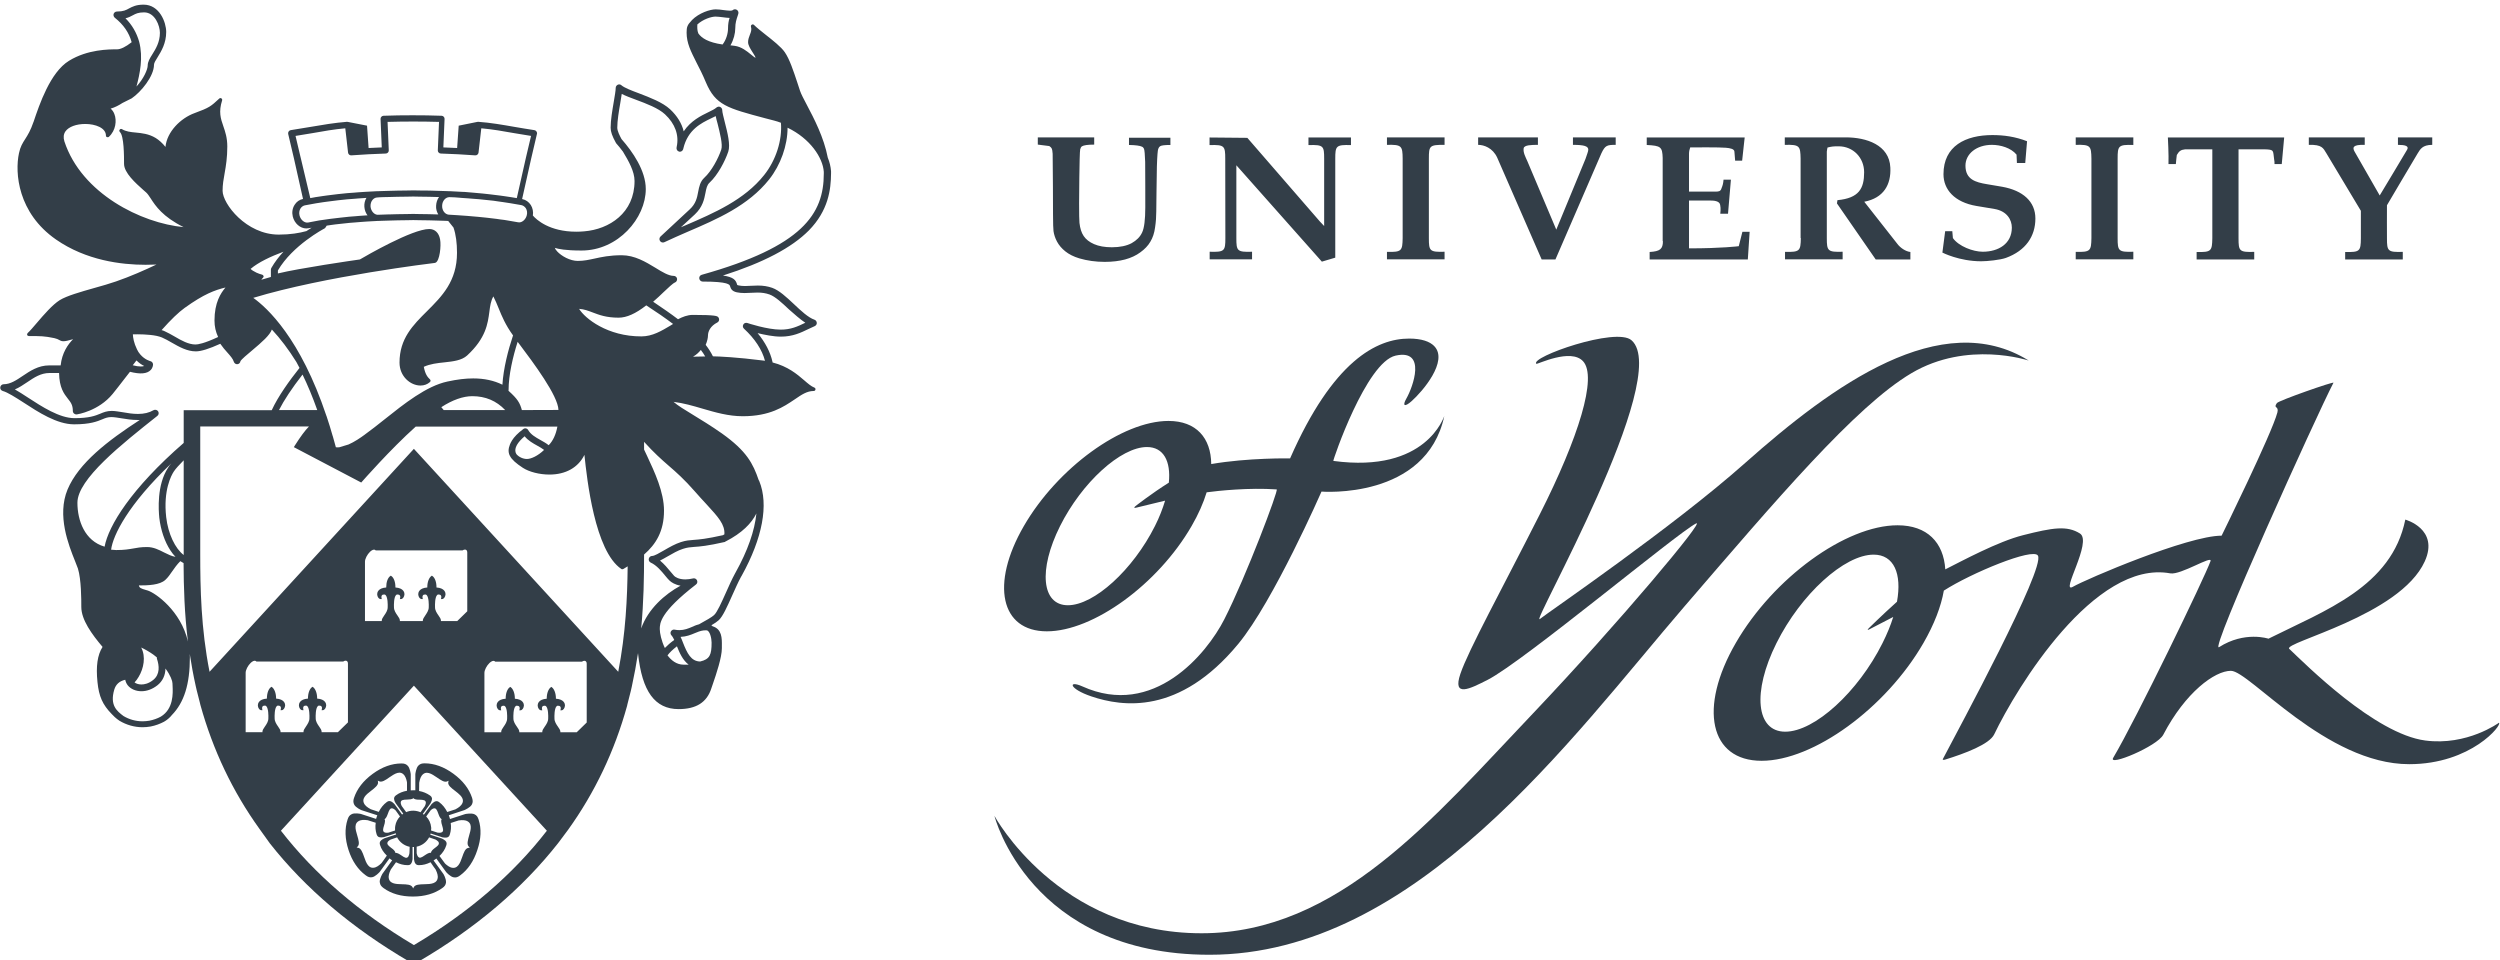 <svg width="625px" height="240px" id="Layer_1" x="0" y="0" viewBox="201 91 2070 787" xmlns="http://www.w3.org/2000/svg"><style>.st0{fill:#333e48}</style><path class="st0" d="M1811.6 278.5l-2.3 17.7s13.9 7.2 32.1 7.2c5.1 0 15.8-1.1 20.5-2.8 16.4-6 24.4-17.9 24.4-32.6 0-14.1-10.3-23.2-27.5-26.3l-12.4-2.1c-9.8-1.6-18-4-18-15.4 0-9.8 9.2-17.2 21.9-17.2 7.2 0 15.8 2.5 20.4 8.1l.3 6.9h6.9l1.5-18c-9.8-3.8-19.2-5.1-28.7-5.1-22.2 0-40.5 9-40.5 32.4 0 12.6 9 23.2 27.3 26.3l15 2.5c10.4 1.8 14.3 9.1 14.3 15.4 0 13.4-11.1 20-24.1 20-8 0-19.9-4.5-24.7-11.3l-.5-5.7h-5.9zm-338.5 109.8c.7.7 28.5-13.3 38.7-2.1 11.9 13-3.6 62.9-35.8 126.6-31.2 61.7-59.2 112.6-65.8 132.2-6.7 19.8 7.6 12.6 22.7 4.9 29.9-15.4 156.3-121.1 172.4-129.4 9-4.7-63.7 82.2-135.1 157.4-81.9 86-160.9 181.9-274.3 181.9-119 0-171.5-97.2-171.5-97.2s28.9 115 178.1 115c170.9 0 299.9-179.9 393.3-288.5 75.7-87.9 141.4-165.5 187.8-193s97.2-10.5 97.2-10.5c-72.3-44.8-162.2 20.3-234.6 84.6-60 53.4-163.5 124-170.2 129.4-8.8 7 110.3-200.8 75.9-230.8-12.6-11.3-84.5 14.1-78.8 19.5M2214.9 207v-6.2h-28.4v6.2c6.1 0 9.3 1 7.6 4-1.5 2.7-22.7 37.9-22.7 37.9s-18.7-32.7-20.8-36.3c-1.9-3.4-1.6-5.9 8.4-5.6v-6.2h-46.3v6.2c11-.3 11.9 2.7 14.5 6.9s28.6 47.7 28.6 47.7v22.8c-.1 10.6-.8 11.6-13 11.3v6.2h47.7v-6.3c-12.4.4-13.1-.6-13.1-11.1 0 0-.1-26 0-27.5 0 0 23.4-39.7 25.4-42.9 2.1-3.3 3.8-7.1 12.1-7.1zm-999.3 77.2c0 10.6-.6 11.7-13 11.3v6.3h35.1v-6.3c-12.4.4-13-.7-13-11.3v-60.3l70.8 79.8 11.1-3.3v-81.9c0-10.6.6-11.7 13-11.3v-6.3h-35.2v6.3c12.5-.4 13 .7 13 11.3v55.7l-3.5-3.7-60.1-69.3-31.3-.3v6.3c12.4-.4 13 .7 13 11.3l.1 65.7zm146.8 0c-.2 10.6-.8 11.7-13 11.4v6.2h47.7v-6.3c-12.4.4-13-.7-13-11.3v-65.8c0-10.6.5-11.5 13-11.4v-6.2h-47.7v6.2c12.2-.3 12.9.9 13 11.4v65.8zm103.2-63.8c-1.4-3.2-3.6-7.1-3-10.6.5-2.7 6.5-2.8 11.8-2.8v-6.2h-49.5v6.2c4.8 0 12.1 2.5 15.8 10.6l36.8 84.3h11.4s25.3-58.6 38.1-88c3.1-6.5 4.6-6.9 11.8-6.9v-6.2h-35.4v6.2c9.3 0 12.7 1.1 12.7 4 0 1.5-1.3 4.4-2.3 7.6l-24.2 58.6-24-56.8zm112.3 66.3c0 6.5-2.3 8.5-11 9v6.2h81.3l1.5-22.9h-6l-3 11.9s-13.7 1.8-41.2 1.8v-39.6h17.7c2.8 0 7.6.3 8.1 3.6.7 3 .1 7.3.1 7.3h6.4l2.4-28.2h-6.1c-.3 3.4-.7 4.7-1.7 7.2-.7 2.7-2.8 2.7-5 2.7h-21.9v-31.3c0-1.8.4-3.7 1-5.3 4.4 0 24.1-.2 29.6.3 3.3.3 6.9.9 7 3.2.3 3.2.6 7.5.6 7.5h5.8l1.5-13.8.6-5.4h-81.1v6.2c11.7.6 12.9 1.6 13.2 10.7v68.9h.2zm114.2-2.5c-.2 10.6-.8 11.7-13.1 11.4v6.2h47.7v-6.3c-12.4.4-13.1-.7-13.1-11.3v-71.6c0-1 .6-3.4.6-3.4 3.8-.9 4.8-1 9.2-1 12 0 21.1 9.4 21.1 21.5 0 13.4-4.2 21.4-22.1 23.1l-.4 2.7 32.1 46.4h28.7v-6.2c-3.9-.4-8.4-3.5-10.7-6.6l-27.5-35c16.1-3.1 22.3-14.2 21.6-28.3-.8-18.8-19.9-25-36.9-25h-50.5v6.2c12.3-.3 12.9.9 13.1 11.4v65.8h.2zm240.6 0c-.2 10.6-.8 11.7-13 11.4v6.2h47.7v-6.3c-12.4.4-13-.7-13-11.3v-65.8c0-10.6.6-11.7 13-11.3v-6.3h-47.7v6.2c12.3-.3 12.8.9 13 11.4v65.8zm121.7-73.5h21.6c8.4.2 6.9 1 8 8.4.3 2 .3 1.7.3 3.8h6l2-22H1996s.8 14.8.5 22h6.1c.3-3.7.5-4.9.8-7.5 1.9-3.2 3.2-4.3 6.9-4.7h22.5v73.6c-.2 10.6-.8 11.7-13 11.4v6.2h47.7v-6.3c-12.4.4-13-.7-13-11.3v-73.6h-.1zm-994.1-3.9v-6h46.7v6c-5.3 0-8.7.5-10.1 1.4-.7.4-1.2 1.3-1.5 2.5-.7 3-.9 44.7-.9 44.7 0 8.7.1 14.1.3 16.2.5 4.5 1.6 8.1 3.5 10.9s4.7 5 8.6 6.7 8.8 2.6 14.7 2.6c6.8 0 12.3-1.2 16.4-3.4 4.1-2.3 7-5.2 8.7-8.9 1.7-3.6 2.6-10.5 2.6-20.7 0 0 0-35-.1-37.7-.2-6-.5-9.7-1-10.9-.4-.8-.9-1.4-1.7-1.7-1.6-.8-5.2-1.3-10.7-1.4v-6h34.3v6c-4.6 0-7.5.3-8.6 1.1-.6.4-1.1 1.1-1.5 2.2-.4 1.1-.8 5.1-1.1 14.5-.2 8.6-.5 37.2-.5 37.2 0 4.3-.3 8.7-1 13.3-.6 4.6-1.9 8.5-3.9 11.8-1.9 3.3-4.7 6.2-8.3 8.8-3.5 2.6-7.8 4.6-12.6 5.9-4.9 1.3-10.5 2-16.9 2-7.5 0-14.5-1-21-2.9-4.7-1.4-8.6-3.4-11.6-5.8s-5.3-5.1-6.9-8.1-2.5-5.9-2.9-8.7c-.2-1.7-.4-6.4-.4-13.9 0 0-.1-44.7-.3-50.1-.1-2.1-.4-3.7-.9-4.6-.2-.5-.9-1.1-1.9-1.8l-9.5-1.2z"/><path class="st0" d="M1305 468.7c-.6-.1 27.2-81.8 51.6-87.2 25.9-5.7 14.3 26.1 8.9 35.5-3.7 6.5-1.2 7.1 4.2 2.3 9.2-8.1 30.7-33.3 18.9-45.6-3.7-3.9-10.6-6.3-20.8-6.3-26.9 0-63.1 18.4-98.6 99.2 0 0-34.8-.6-65.3 4.7-.2-21.6-12.4-35.7-35.4-35.7-38.4 0-92 39-119.8 87.1-27.8 48.1-19.2 87.1 19.1 87.1 38.4 0 92-39 119.8-87.1 5.7-9.8 9.8-19.2 12.5-28 9.6-1.3 35.2-4 58-2.4 1.8.1-25.3 72.1-43.4 107.6-14.5 28.5-58.6 82.1-117.5 55.5-12.1-5.4-11.2 2 7.5 8.3 25.5 8.6 72.7 15.7 121.6-43.5 29.2-35.4 68.9-126.1 68.9-126.1s86.7 7 101.7-62.6c-.2 0-14.6 47.7-91.9 37.2zm-219.8 119.5c-21.7 0-24.6-29.3-6.5-65.5s50.3-65.5 72-65.5c13.7 0 19.9 11.7 18.1 29.5-14.2 8.9-27.6 19.4-27.6 19.4-1.5 1.2-1.2 1.8.6 1.3l23.9-5.8c-2 6.6-4.7 13.7-8.4 21-18.2 36.3-50.4 65.6-72.1 65.6zm1184.9 97.3s-26.3 19.3-61 14.7c-41.7-5.5-99-63-112.6-75.9-5.5-5.3 91.7-27.3 112.2-72.4 12.2-26.9-16.1-34.6-16.1-34.6-11.3 55.6-66.5 75.2-113.3 98.6 0 0-19.6-6.6-40.9 7-8.8 5.6 81.1-192.8 94.7-218.9.7-1.4-45.3 14.7-46.8 16.8-3.4 4.8 1.8 2 .4 7.7-4.5 17.4-46.2 102.1-46.2 102.1-28 0-112.2 36-123.1 42.3-11 6.3 16.4-37.4 5.8-44.1-10.7-6.7-22.3-4.9-47.1 1.4-20.7 5.2-50.1 21.1-64.4 28.3-1.4-22.3-15-36.5-39.5-36.5-42.9 0-102.9 43.6-134 97.5-31.1 53.8-21.5 97.5 21.4 97.5s102.9-43.6 134-97.5c9-15.6 14.6-30.3 16.9-43.4 22.5-14.5 73.9-35.8 77.9-29 6.3 10.5-65.6 143.4-78.8 168.6-.2.4.5.8 2 .3 16.5-5.1 36.7-12.7 40.6-20.9 18.4-38.4 83-144.8 145.8-133.3 8.6 1.6 35.2-15.5 33.3-10.1-4.7 13.3-61.5 130.7-80.6 162.9-4.4 7.4 36.5-9.6 41.5-19.2 18.3-35 42.5-52.9 56-52.9 15.3 0 78.9 77.3 147.6 77.3 51.5 0 77.5-32.9 74.3-34.3zm-590.9 7.4c-24.2 0-27.5-32.8-7.3-73.3s56.2-73.3 80.5-73.3c16.8 0 23.5 15.8 19.3 39-12.4 11.1-23.4 22-23.4 22-1.3 1.3-1.1 1.7.6.8l19.7-10.2c-2.1 6.8-5.1 14.1-8.9 21.7-20.2 40.4-56.2 73.3-80.5 73.3zM597.3 765.7c-.8-2.4-1.6-3.5-3.4-4.4-2.4-1.2-7.2-.3-7.7-.2 0 0-9.9 3.2-12.6 4.1-.2-.6-.4-1.3-.6-2-.1-.4-.2-.7-.4-1.1 3-1 13-4.3 13-4.3.4-.2 4.9-2.2 6.1-4.6.5-.9.7-1.8.7-2.7 0-.8-.2-1.7-.5-2.8-2.5-7.6-7.7-14.3-15.5-20s-15.8-8.6-23.8-8.6c-2.5 0-3.8.5-5.2 1.9-1.9 1.9-2.5 6.8-2.5 7.2v13.2H543c-.6 0-1.2 0-1.9.1v-13.2c0-.5-.6-5.3-2.5-7.2-1.4-1.4-2.7-1.9-5.2-1.9-8 0-16 2.9-23.8 8.6-7.8 5.7-13 12.4-15.5 20-.4 1.1-.5 2-.5 2.8 0 .9.2 1.8.7 2.7 1.2 2.4 5.7 4.5 6.1 4.6 0 0 10.6 3.5 13 4.2-.1.4-.3.7-.4 1.1-.2.6-.4 1.3-.6 1.9-3.4-1.1-12.6-4.1-12.6-4.1-.4-.1-5.3-1.1-7.6.2-1.8.9-2.6 2-3.4 4.4-2.5 7.6-2.2 16.1.8 25.3s7.8 16.2 14.2 20.9c2 1.5 3.3 1.9 5.3 1.6 2.6-.4 6-4 6.3-4.4 0 0 6.5-8.9 8.1-11.2.3.2.6.5.9.7.4.3.9.6 1.3.9-1.9 2.6-8 11-8 11.1-.2.3-2.3 4-2.3 6.6 0 .2 0 .5.1.7.3 2 1.1 3.1 3.1 4.6 6.5 4.7 14.6 7 24.3 7s17.8-2.4 24.3-7c2-1.4 2.8-2.6 3.1-4.6v-.7c0-2.6-2-6.3-2.3-6.6 0 0-6-8.3-8-11 .5-.3.9-.6 1.4-.9.3-.2.6-.5.9-.7 1.9 2.6 8.1 11.2 8.1 11.2.3.4 3.6 4 6.3 4.4 2 .3 3.3-.1 5.3-1.6 6.4-4.7 11.2-11.7 14.2-20.9 3.2-9.3 3.5-17.8 1.1-25.3zm-49.2-30.5c0-.4.7-4 2-5.8 3.6-4.9 8.4-1.5 12.7 1.4 3.2 2.2 6.3 4.4 8.6 3.2l1-.5-.2 1.2c0 .2-.1.3-.1.5 0 2.4 2.8 4.5 5.7 6.7 3.1 2.4 6.5 5 6.5 8.2 0 1.1-.4 2.2-1.3 3.4-1.3 1.8-4.6 3.6-4.9 3.7 0 0-5.1 1.7-6.8 2.2-1.7-3.4-3.9-6.1-6.6-8.1-1.1-.8-1.8-1-2.9-.8-1.3.2-3.2 2.1-3.5 2.4 0 0-3.3 4.6-6.3 8.7l-.9-.6c3-4.1 6.3-8.7 6.3-8.7.2-.4 1.3-2.4 1.3-3.7v-.4c-.2-1.1-.6-1.7-1.7-2.5-2.6-1.8-5.6-3.1-9-3.7.1-1.9.1-6.8.1-6.8zm9.9 36.9c-.3-3.5-1.8-6.6-4.1-9 1.6-2.2 3.6-5 3.6-5 .1-.2 1.4-1.3 2.3-1.6 2.2-.7 3 1.1 4.1 4.2.7 1.9 1.4 3.9 2.8 4.6-.2.5-.4.9-.4 1.5 0 1.2.4 2.5.8 3.8.4 1.5.8 2.7.8 3.6 0 1.1-.4 1.8-1.6 2.2-.9.3-2.6.1-2.9.1 0 0-3.1-1-5.5-1.8 0-.4.1-.8.1-1.2.1-.5.1-.9 0-1.4zm-9.7-22.9c3.3.1 5.3.3 5.3 2.6 0 .9-.7 2.5-.8 2.7 0 0-2 2.9-3.6 5.1-1.8-.8-3.7-1.2-5.8-1.3h-.2c-2.1 0-4.1.4-5.9 1.2-1.6-2.3-3.7-5.1-3.7-5.1-.1-.2-.8-1.7-.8-2.7 0-2.3 2-2.5 5.3-2.6 2-.1 4.1-.1 5.2-1.2.9 1.2 3 1.3 5 1.3zm-40.3 7.9c-.3-.1-3.6-1.9-4.9-3.7-3.5-4.9 1.1-8.5 5.2-11.6 3.1-2.4 6.1-4.7 5.7-7.2l-.2-1.2 1 .5c2.3 1.2 5.4-.9 8.6-3.2 4.3-2.9 9.1-6.3 12.6-1.4 1.3 1.8 2 5.3 2 5.7v6.8c-3.4.6-6.5 1.8-9 3.7-1.1.8-1.5 1.4-1.7 2.5v.4c0 1.4 1 3.4 1.3 3.7 0 0 3.4 4.7 6.3 8.7-.3.2-.6.4-1 .7-3-4.1-6.3-8.7-6.3-8.7-.3-.4-2.2-2.2-3.5-2.4-1.1-.2-1.8 0-2.9.8-2.7 2-4.9 4.7-6.6 8.1l-6.6-2.2zm20.1 17.6c-2.4.8-5.5 1.8-5.5 1.8-.2 0-1.9.2-2.8-.1-1.2-.4-1.6-1.1-1.6-2.2 0-.9.3-2.1.8-3.6.4-1.3.8-2.6.8-3.8 0-.6-.1-1-.4-1.5 1.4-.7 2.1-2.7 2.8-4.6 1.1-3.1 1.9-4.9 4.1-4.2.9.3 2.2 1.4 2.3 1.6 0 0 2 2.8 3.6 5-2 2.1-3.4 4.7-3.9 7.7-.2.9-.2 1.7-.2 2.6v1.3zm-11.2 27c-.2.3-2.9 2.8-5 3.5-5.7 1.9-7.7-3.7-9.4-8.6-1.3-3.7-2.6-7.3-5.1-7.6l-1.1-.2.8-.8c1.9-1.8.8-5.4-.3-9.2-1.5-5-3.2-10.6 2.6-12.5 2.1-.7 5.8-.2 6.1-.1 0 0 4.5 1.4 6.6 2.1-.5 3.4-.2 6.5.7 9.4.4 1.3.9 1.9 1.8 2.4 1.2.6 3.8.2 4.3.1 0 0 5.2-1.7 9.8-3.2.1.3.2.7.3 1-4.7 1.5-9.8 3.2-9.8 3.2-.5.2-2.8 1.4-3.4 2.6-.5 1-.5 1.7-.1 3 1 3.2 2.9 6.1 5.6 8.7-1.4 2-4.4 6.3-4.4 6.2zm8-12.6c-1.9-1.5-3.2-2.6-3.2-3.8 0-.4.2-.9.5-1.4.6-.8 2.1-1.6 2.3-1.7 0 0 3-1 5.3-1.8 2.1 4 5.9 6.9 10.4 7.8 0 2.4-.2 5.4-.2 5.4 0 .2-.4 1.9-.9 2.7-1.4 1.9-3.1.9-5.8-1-1.7-1.1-3.4-2.3-4.9-2-.2-1.7-1.8-3-3.5-4.2zm36.8 17.9c.2.3 1.8 3.7 1.8 5.9 0 6-5.9 6.2-11.1 6.3-3.9.1-7.7.2-8.8 2.5l-.5 1-.5-1c-1.2-2.3-4.9-2.4-8.8-2.5-5.2-.1-11-.3-11-6.3 0-2.2 1.6-5.6 1.8-5.9 0 0 3.2-4.4 4.3-6 3.2 1.6 6.3 2.4 9.5 2.4 1.4 0 2.1-.2 2.8-1 1-1 1.4-3.6 1.4-4v-10h1.2v10c0 .5.4 3.1 1.4 4 .8.8 1.5 1 2.8 1 3.2 0 6.3-.8 9.5-2.4 1.3 2.1 4.2 6 4.2 6zm-.5-17.9c-1.6 1.2-3.2 2.5-3.4 4.1-1.6-.3-3.3.9-5 2-2.7 1.9-4.4 2.9-5.8 1-.6-.8-.9-2.5-1-2.7v-5.4c4.5-.9 8.2-3.8 10.3-7.7 2.4.8 5.3 1.8 5.3 1.8.2.1 1.7 1 2.3 1.7.3.5.5.9.5 1.4.1 1.2-1.2 2.3-3.2 3.8zm28-1l.8.8-1.2.2c-2.6.4-3.8 3.9-5.1 7.6-1.7 4.9-3.7 10.4-9.4 8.6-2.1-.7-4.9-3.2-5-3.5l-4.4-6c2.7-2.6 4.6-5.5 5.6-8.7.2-.6.3-1.1.3-1.6s-.1-.9-.4-1.5c-.6-1.2-3-2.4-3.4-2.6 0 0-5.1-1.7-9.7-3.2.1-.3.2-.7.3-1 4.6 1.5 9.8 3.2 9.8 3.2.5.1 3.1.5 4.3-.1 1-.5 1.4-1.1 1.8-2.4.9-2.9 1.2-6.1.7-9.4 2-.7 6.5-2.1 6.5-2.1.3-.1 4-.6 6.1.1 5.7 1.9 4.1 7.5 2.6 12.5-1 3.7-2.1 7.2-.2 9.1z"/><path class="st0" d="M424.3 785.2c29.4 37.4 68.3 70.5 116 98.3l3.4 2 3.4-2c47.7-27.8 86.6-60.9 116-98.3l8.3-11.1c22.2-30.9 38.5-65.3 48.8-102.5l.3-1.4c1-3.6 1.9-7.3 2.8-11l.8-3.5c2.1-9.6 3.8-18.9 5.2-28v.5c3.3 31.4 14 46 33.6 46 14.6 0 23.4-5.6 27.1-17.2.3-.9.7-2.2 1.3-3.8 2.8-8.1 7.4-21.8 7.4-29.4V622c.1-6.6.1-14-7.7-16.4-.3-.3-.7-.6-1-.8 2.7-1.6 4.8-3 6.1-4.2 3.4-3.1 7-11.2 11.2-20.6 2.4-5.3 4.8-10.8 7.2-15.2.1-.2.3-.6.6-1 17.3-31.2 22.5-59 14.6-78.3 0-.1-.1-.2-.1-.3-.1-.2-.3-.4-.4-.6-4.7-13.7-9.9-24-30.4-38.6-8.8-6.2-17.2-11.3-23.9-15.4-6.9-4.2-12.7-7.7-16.2-10.8 8.2 1 16.1 3.3 23.9 5.6 10.6 3.1 21.6 6.3 33.4 6.3 22.5 0 33.9-7.8 43.1-14 5.7-3.9 10.1-6.9 15.7-6.9.7 0 1.3-.5 1.4-1.2.1-.7-.2-1.4-.9-1.6-2.6-1-5.4-3.4-8.5-6.1-5.8-5-13.5-11.5-26.1-14.7 0-.2-.1-.4-.1-.6-1.8-8.1-6-16.1-12.3-23.7 5.8 1.4 13.1 2.9 19.2 2.9 9.9 0 16.5-3.2 22.9-6.3 1.7-.8 3.4-1.6 5.2-2.4 1.1-.5 1.8-1.6 1.7-2.7-.1-1.2-.8-2.2-1.9-2.6-5.1-1.7-11.2-7.4-17-12.9-6.3-5.9-12.2-11.4-18-13.5-3.7-1.3-7.5-1.9-11.9-1.9-2 0-3.9.1-5.7.2-1.7.1-3.4.2-5 .2-2 0-3.7-.2-5.2-.5-.9-.2-1.2-.4-1.2-.4-.1-.1-.2-.4-.2-.7-1-3.2-2.6-5.8-11.6-7.1 33.6-10.7 56.9-23 71.1-37.3 16.2-16.5 18.3-33.9 18.4-47.2v-1.9c-.3-3.8-1.2-7.6-2.7-11.2-3.2-16.8-11.5-32.6-17.3-43.6-2.6-4.9-4.8-9.1-5.7-11.8-.7-2.1-1.5-4.4-2.2-6.7-3.2-9.6-6.4-19.4-10.4-25.2-3-4.4-9.9-9.8-16-14.6-3.8-3-7.4-5.9-9.5-8-.5-.5-1.2-.6-1.8-.2-.6.3-.9 1-.7 1.7.7 2.4 0 4.4-.9 6.6-.7 1.9-1.5 3.8-1.5 6.1 0 2.6 1.9 5.6 3.7 8.4.9 1.4 2.4 3.7 2.5 4.6-.7-.1-2.4-1.6-3.8-2.7-3.3-2.7-7.9-6.5-13.6-7.2-1.2-.1-2.3-.3-3.4-.4 2.7-4.6 4-10 4-14.2 0-4.5 1-7.3 2.1-10.6l.4-1.3c.4-1.2-.1-2.6-1.2-3.3-1.1-.7-2.5-.6-3.5.3 0 0-.4.4-2.2.4-1.5 0-3.4-.3-5.3-.5-2.2-.3-4.4-.6-6.5-.6-4.5 0-13.7 2.8-19.8 9-.1.1-.1.1-.1.2l-.1.1c-3.5 3.6-4.1 5.4-4.1 9.9 0 8.8 3.5 15.5 8.2 24.9 2.4 4.6 5.1 9.9 7.8 16.4 8 18.8 17.6 21.3 49.2 29.7 2.3.6 4.7 1.2 7.3 1.9 1.9.5 3.8 1.1 5.6 1.8 1.2 14.4-4.1 31-13.9 43.3-16.4 20.6-41.2 31.3-65.3 41.7l-3.6 1.5 11.5-10.6c6.5-6.1 7.8-12.6 8.8-17.8.7-3.7 1.3-6.6 3.4-8.5 6.8-6.3 12.8-17.7 15.5-25.7 1.9-5.6-.6-15.6-2.9-24.5-1-4-2.1-8.2-2.1-9.9 0-1.1-.7-2.1-1.7-2.6s-2.2-.2-3.1.5c-1.3 1.2-3.7 2.4-6.6 3.8-6.2 3-14.6 7.1-20.5 15.9-1.6-6.6-5.4-12.8-11.3-18.3-6.3-5.8-16.7-9.7-25.8-13.2-6.2-2.3-12.1-4.6-14.4-6.6-.8-.8-2-1-3.1-.5-1 .5-1.7 1.5-1.7 2.6 0 2.2-.8 6.7-1.6 11.5-1.2 7.1-2.6 15.2-2.6 21.5 0 3.3 1.3 7 4.3 12.4.1.2.2.3.3.5 1.7 1.9 3.6 4.2 5.6 6.9 4.7 7.8 9.6 16.4 9.6 24.3 0 26.5-20.9 40-41.7 41.7-2.2.2-4.4.3-6.5.3-22.4 0-33.1-10-36-13.4.5-3-.1-6.2-1.7-8.7-1.6-2.5-4.1-4.3-7-4.9h-.2l7.5-33.5 4.8-20.5c.2-.7 0-1.4-.4-2s-1-1-1.7-1.1c-5.5-.8-11.1-1.8-16.5-2.7-9.8-1.7-19.9-3.5-30.1-4.2-.3 0-.6 0-.8.1l-15.3 3.1-1.3 18.5c-3.8-.2-7.6-.4-11.4-.5l1-23.6c0-.7-.2-1.3-.7-1.8s-1.1-.8-1.8-.8c-8-.3-16.1-.4-24-.4s-16 .1-24 .4c-.7 0-1.3.3-1.8.8s-.7 1.1-.7 1.8l1 23.6c-3.6.1-7.3.3-10.9.5l-1.3-18.5-15.8-3.1c-.3-.1-.5-.1-.8-.1-10.1.8-20.3 2.5-30.1 4.2-5.4.9-11.1 1.9-16.5 2.7-.7.1-1.3.5-1.7 1.1-.4.6-.5 1.3-.4 2l4.8 20.4 7.5 33.5h-.1c-2.9.6-5.3 2.3-6.9 4.9-1.8 2.8-2.3 6.3-1.5 9.6 1.4 5.7 6.1 9.9 11.3 9.9.7 0 1.3-.1 1.9-.2l2.4-.4c-1.3.8-2.7 1.8-4.3 2.8-5.8 1.6-13.3 2.9-22.9 2.9-26.9 0-46.5-25.5-46.5-36.3 0-5 .8-9.7 1.7-14.6 1.1-6.1 2.2-13 2.2-22.1 0-7.1-1.7-12.2-3.3-16.8-2.2-6.3-4-11.8-1-21.3.2-.6 0-1.3-.6-1.7s-1.3-.3-1.8.2c-6.9 6.4-8.1 7.5-20.4 12-11.6 4.2-22.9 15.5-24.1 28-2.4-3.1-5.5-5.8-8.1-7.4-5.8-3.5-11.5-4-16.5-4.5-4.3-.4-8.1-.8-11.4-2.8-.6-.4-1.5-.2-1.9.4-.5.6-.4 1.4.2 2 3.4 3.2 3.4 20 3.4 26.3 0 7.4 9.5 15.9 15.9 21.6.9.8 1.7 1.6 2.5 2.2 1.2 1.1 2.3 2.8 3.7 4.9 4 6.2 9.9 15.1 27.2 23.7-34.8-3.2-84.5-27.7-98.7-71-1-3.2-.7-6 .9-8.3 2.7-3.8 9-6.1 16.4-6.1 8.5 0 17.1 3.3 17.1 9.6 0 .6.3 1.1.9 1.3.5.2 1.2.1 1.6-.3 5.7-5.3 6.6-13.5 4.5-18.8-.7-1.9-1.8-3.4-3.1-4.5 3.5-1 6.9-2.8 9.8-4.7.7-.3 7.2-3.6 7.6-3.8 7.7-5.2 18.5-18.3 18.5-27.9 0-1.4 1.4-3.7 3-6.2 3-4.9 7.1-11.5 7.1-20.9 0-7.9-5.5-22.6-18.7-22.6-6.2 0-9.3 1.7-12 3.1-2.5 1.4-4.7 2.6-10.1 2.6-1.2 0-2.3.8-2.7 1.9-.4 1.1 0 2.4.9 3.2 7.2 5.7 11.8 12.3 14 20.3-5 3.9-9.1 5.9-12.1 5.9-6.7 0-24.4 0-39.8 9.5-15.5 9.5-24.5 36.2-29.3 50.5l-.1.2c-2.4 7-4.7 10.7-6.8 14-2.2 3.4-4.1 6.4-5.2 11.8-3.5 16.2-1 49.5 30.7 71.5 24.9 17.3 54 20.9 74.1 20.9 3 0 6-.1 9-.2-8.9 4.3-22.1 10.1-33.5 14-5.2 1.8-11.7 3.7-17.9 5.4-11.3 3.2-22.9 6.5-28.7 10.1-5.9 3.7-13.2 12.1-18.9 18.8-3.1 3.6-5.7 6.7-7.6 8.4-.4.4-.6 1.1-.4 1.6.2.6.8.9 1.4.9 9.6 0 12.8 0 21 1.7 2.2.5 3.1 1 4 1.5s1.9 1.1 3.6 1.1c1.6 0 3.9-.5 8-1.7-4.3 4.3-9.2 11.3-10.3 21.7h-9.5c-9 0-15.8 4.6-21.9 8.7-5.2 3.5-10.2 6.9-15.8 6.9-1.4 0-2.6 1.1-2.8 2.5-.2 1.4.7 2.7 2.1 3.1 4 1.1 10.4 5.2 17.1 9.5 12.4 8.1 27.8 18.1 41.9 18.1 13.3 0 19.2-2.4 23.5-4.2 2.6-1.1 4.5-1.8 7.4-1.8 2.3 0 5.2.5 8.3 1 4.1.7 8.7 1.4 13.4 1.4h1.8c-26.2 17-50.6 35.6-59.8 57.6-8.9 21.5.9 46 6.2 59.2 1 2.5 1.9 4.7 2.4 6.2 2.8 9.1 2.8 25.6 2.8 31.8 0 10.7 8.8 22.7 17.6 33.1-4.2 6.6-5.6 15.9-4.2 29.2 1.2 11.8 4.2 18.6 11.8 26.4.8.9 1.7 1.8 2.5 2.5 1.2 1.1 2.5 2.1 3.7 2.9.1.1.2.1.3.2 5.7 3.4 12.3 5.3 19 5.3 2.2 0 4.4-.2 6.7-.6 4.1-.8 7.8-2.2 11.2-4 0 0 .1 0 .1-.1.1-.1.2-.1.3-.2h.1c2.4-1.5 4.4-3.3 5.9-5.2 10.1-10.4 14.9-25.3 14.9-48 0-.9 0-1.7-.1-2.6 1.3 8.6 2.9 17.4 4.9 26.4l.8 3.5c.9 3.7 1.8 7.3 2.8 11l.3 1.3c10.3 37.2 26.6 71.6 48.8 102.5l8.6 12zm379.5-674.5c0 3.8-1.4 9.2-4.5 13.2-11.9-1.7-17.4-5.3-20.1-9.2-1-2.5-.9-5.1-.8-7.2v-.2c4.7-4.3 11.6-6.5 15-6.5 1.7 0 3.8.3 5.8.5 2 .3 4 .5 5.9.6-.8 2.4-1.3 5.1-1.3 8.8zm-498.9-8.5c2.6-.6 4.4-1.6 6.1-2.5 2.4-1.3 4.5-2.4 9.3-2.4 9.1 0 13.1 11.2 13.1 16.9 0 7.8-3.5 13.4-6.3 17.9-2.1 3.3-3.8 6.2-3.8 9.2 0 3.2-3.3 10.9-9.3 17.4 2.8-10.5 5.7-24 2.2-37.2-2.1-7.3-5.8-13.8-11.3-19.3zm-1.2 70.1c-.1.1-.3.2-.5.3.1-.1.3-.2.5-.3zm359.7 254.2s0 .1 0 0l-30.3.1c-1.6-5.9-3.5-9.2-11.1-16 0-.2.1-.3.1-.5 0-12.6 3.6-27.8 7.5-40 .3.4.6.9 1 1.3 12.2 16.2 32.5 43.4 32.8 55.1zm-82.8-161.2c-1.6-.1-8.2-.5-8.2-.5-3.1-.4-5.5-3.6-5.3-7.5.1-3.8 2.7-6.9 5.9-7h.1c1-.1 8.2.4 8.7.5l1 .1c1.8.1 3.7.2 5.8.4l3.6.3 5.3.4 7.7.8c3.1.3 5.9.6 8.7 1.1 1.2.2 2.5.4 3.6.5 2.1.3 4.1.6 5.9.9l9.3 1.6c1.5.3 2.8 1.3 3.7 2.6 1 1.6 1.3 3.7.8 5.7-.8 3.4-3.6 6-6.3 6-.3 0-.6 0-1-.1l-8.7-1.5c-1.7-.3-3.6-.6-5.6-.8-1.1-.2-2.3-.3-3.4-.5-2.7-.4-5.6-.7-8.4-1l-6.9-.7-5.8-.5c-1.2-.1-2.4-.2-3.5-.3-2-.2-4-.3-5.7-.4l-1.3-.1zm-130.7-47.9l-4.2-17.8c4.7-.7 9.4-1.5 14-2.3 8.9-1.6 18.1-3.2 27.2-4l2.3 20.2c.2 1.3 1.3 2.3 2.7 2.2 9.4-.7 19-1.2 28.5-1.5.7 0 1.3-.3 1.8-.8s.7-1.1.7-1.8l-1-23.6c7.1-.2 14.3-.3 21.3-.3s14.2.1 21.3.3l-1 23.6c0 .7.2 1.3.7 1.8s1.1.8 1.8.8c9.5.3 19 .8 28.5 1.5 1.3.1 2.5-.9 2.7-2.2l2.3-20.2c9.1.8 18.3 2.4 27.2 4 4.6.8 9.3 1.6 14 2.3l-4.2 17.8-7.6 33.7-4.2-.7c-1.9-.3-3.9-.6-6-.9-1.2-.2-2.4-.3-3.6-.5-2.9-.4-6-.8-9-1.1l-5.5-.6-7.7-.7-3.6-.3c-2.1-.2-4.2-.4-6-.4l-9.3-.5h-.6s-1-.1-2.7-.1l-6.7-.2c-4.4-.2-9.8-.3-15.6-.3l-5-.1-5 .1c-5.8.1-11.2.1-15.6.3l-6.7.2c-1.7 0-2.6.1-2.6.1h-.7l-9.3.5c-1.9.1-3.9.3-6 .4l-3.6.3-5.5.4-7.7.8c-3 .3-6.1.7-8.9 1.1-1.2.2-2.4.3-3.6.5-2.2.3-4.2.6-6 .9l-4.3.8-8-33.7zm114 47.2h-.8c-4.2-.2-9.4-.2-14.9-.3-1.7 0-3.4 0-5.1-.1-1.7 0-3.4 0-5 .1-5.5.1-10.7.1-14.9.3h-.8l-8.7.3c-3-.1-5.6-3.2-5.9-6.9-.1-2.1.5-4.2 1.8-5.6.9-1 2-1.6 3.3-1.8h.2c1.9-.3 9.6-.4 9.6-.4h.1c4.3-.2 9.7-.2 15.4-.3l4.9-.1 5 .1c5.7.1 11.1.1 15.5.3h.9c-1.4 2-2.3 4.5-2.4 7.2-.2 2.6.5 5.1 1.8 7.2zm-107.7 6.7c-3 .6-6.3-2.1-7.2-5.9-.5-2-.2-4.1.8-5.7.9-1.4 2.2-2.3 3.6-2.6l9.3-1.7c1.8-.3 3.7-.6 5.8-.9 1.2-.2 2.4-.3 3.7-.5 2.8-.4 5.7-.7 8.7-1.1l7.6-.8 5.4-.4c1.2-.1 2.5-.2 3.6-.3 2.1-.2 4.1-.3 5.9-.4l1-.1c-1.3 2.2-1.9 4.8-1.7 7.4.2 2.7 1.1 5.1 2.6 7.1h-.8c-1.8.1-3.7.2-5.7.4-1.1.1-2.3.2-3.5.3l-5.2.4-7.4.8c-2.8.3-5.7.6-8.4 1-1.2.2-2.4.3-3.5.5-2 .3-3.9.5-5.6.8l-9 1.7zm13.4 5c.4-.2.8-.6 1-1l.9-1.4c1.1-.1 2.2-.3 3.3-.5 2.6-.4 5.3-.7 8.2-1l7.4-.8 5.2-.4 3.6-.3c2-.2 3.9-.3 5.6-.4l9-.5h.7s.9-.1 2.4-.1l6.6-.2c4.1-.2 9.3-.2 14.7-.3 1.7 0 3.4 0 5-.1 1.7 0 3.4 0 5.1.1 5.5.1 10.6.1 14.7.3l6.5.2c1.4 0 2.2.1 2.3.1h.3c1 1.3 2.4 3.1 4.4 5.5 2 5.8 2.9 12.8 2.9 20.9 0 23.6-12.6 36.1-24.7 48.2-11.8 11.7-22.9 22.8-22.9 42.7 0 11.4 9 19 17.4 19 3 0 5.7-1 7.8-2.9.3-.3.5-.7.5-1.1s-.2-.8-.5-1.1c-1.9-1.8-3.9-4.1-5.1-10.4 5.2-2.4 11.2-3.1 17.1-3.7 7.4-.8 14.3-1.6 18.8-5.7 15.6-14.4 17.1-26.5 18.4-36.2.6-4.8 1.2-9 3.3-12.7 1.7 3.3 3 6.5 4.4 9.9 2.7 6.6 5.5 13.5 11.9 22.4-4 11.9-8 27.4-8.8 40.8-7.1-3.5-15.1-5.2-24.2-5.2-6.3 0-13.1.8-21.4 2.6-17.3 3.7-35.8 18.4-52.1 31.4-5.6 4.5-11 8.7-16.1 12.4l-.1.1c-3.8 2.8-8.7 6.1-13.5 8.2l-7.6 2.3c-.4 0-.9.1-1.3.1-.6 0-1.1 0-1.6-.1-.8-3-1.6-6-2.5-9 0-.1 0-.1-.1-.2-1.6-5.6-3.3-11.2-5.1-16.5 0-.1 0-.1-.1-.2-21.6-64.5-49.1-89.6-60.6-97.8 58.8-17.9 149.2-28.8 150.2-28.9.2 0 .5-.1.7-.2 3.5-1.4 4.8-14.1 3.8-19.3-1-5.5-4.3-8.6-9-8.6-14 0-52.5 22.3-57.4 25.2-5.7.8-50.4 7.3-67.9 11.6V311c12.1-20.8 38.2-34.6 38.5-34.7zm149.7 150.3h-50.9c-.6-.8-1.3-1.6-2-2.4 9.2-6 18.1-9.1 25.7-9.1 10.8 0 19.9 3.8 27.2 11.5zm-155.6 0H432c4.1-8.1 10.7-18.1 19.5-29.4 4.2 8.6 8.3 18.4 12.2 29.4zm-28-131.1c-3.7 4-7.2 8.5-10 13.4-.2.4-.4.9-.4 1.4v6.1c-2.8.8-5.4 1.6-7.9 2.3.5-.8 1-1.4 1.4-1.7.4-.4.6-.9.4-1.4-.1-.5-.5-.9-1.1-1.1-1.6-.4-3.3-1-4.8-1.7-2.3-1.1-4-2.2-4.8-3.1 6.5-5.5 16.5-10.2 27.2-14.2zM353.9 342c16-11.5 24.9-14.7 33.8-16.9-4 4.8-9.1 12.5-9.1 27.4 0 4.9 1 9.3 3 13.6-11.6 5.4-16.7 6.2-18.7 6.2-5.8 0-11.7-3.3-17.3-6.6-2.8-1.6-5.6-3.2-8.5-4.5-.7-.3-1.4-.6-2.3-.8 7.8-8.8 14.1-14.8 19.1-18.4zM293 542.2c1.5-11.9 14-37.3 49.9-71.5-1.1 1.2-2 2.4-2.7 3.6-9.5 14.3-7.9 35.4-7.3 41.5 1.2 10.1 4.4 19.7 9.2 27 1.3 2 2.7 3.8 4.2 5.3-3.1-.4-6.1-2-9.4-3.6-4.3-2.2-8.8-4.5-14.1-4.5-5.2 0-8.2.6-11.5 1.2-3.5.6-7.2 1.3-14.1 1.3-1.3-.1-2.8-.2-4.2-.3zm60.1 4.4c-7-5.3-12.9-17.4-14.5-31.4-2.5-22.2 4.2-34.5 6.3-37.7 1.7-2.6 4.5-5.5 8.2-9.3v78.4zm-35.2 76.6c3.6 1.7 7 3.7 10.1 5.9 1 .7 2 1.5 2.9 2.3-.1.4 0 .9.1 1.3 1.8 5.4 2.7 12.7-3.2 17.4-3.9 3.1-7.4 3.7-9.7 3.7-2.2 0-4.3-.6-5.7-1.7 1.2-1.3 2.4-2.8 3.4-4.6 4.2-7 6.1-16.7 2.1-24.3zm16.3 57.2c-2.9 1.6-6.1 2.7-9.5 3.4-1.9.3-3.8.5-5.6.5-5.6 0-11.1-1.5-15.9-4.4-5.4-4.1-11.4-8.8-7.6-21.8 1.3-4.4 4.3-7.1 9.1-8.2.3 1.6 1 3.2 2 4.5 2.5 3.2 6.8 5 11.4 5 4.5 0 9.1-1.7 13.2-4.9 4.3-3.4 6.6-8.2 6.7-13.9 4.2 5.6 5.8 10.4 5.8 12.2 0 .6 0 1.3.1 2.2.3 6.2.8 19-9.7 25.4zM323.3 576l-1.4-.4c-4.1-1.2-5.5-1.7-5.9-3.8 7.6 0 17.3-.3 21.9-4.6 2.2-2 3.9-4.5 5.7-7.1 1.8-2.6 3.9-5.6 6.7-8.4.9.6 1.8 1.1 2.7 1.6.1 19.8.7 41.6 3.6 64.9-5.8-25.4-26.9-40.2-33.3-42.2zm29.8-149.4v27.2c-43.5 37.8-62.3 68.6-65.5 85.9-16.5-4.8-22.5-21.7-22.5-36.4 0-19.5 36.7-48.5 66.2-71.9 1.2-.9 1.4-2.6.6-3.8-.8-1.2-2.5-1.6-3.8-.9-3.6 2.1-7.8 3.1-12.9 3.1-4.3 0-8.6-.7-12.5-1.4-3.3-.5-6.5-1.1-9.2-1.1-4 0-6.7 1.1-9.5 2.3-4.1 1.7-9.2 3.7-21.3 3.7-12.4 0-27-9.5-38.8-17.2-3.8-2.5-7.4-4.8-10.6-6.6 3.6-1.5 6.8-3.7 10.1-5.9 5.9-4 11.4-7.7 18.7-7.7h7.8c.2 12.2 4.1 17.2 7.3 21.3 2.4 3 4.1 5.2 4.1 10.2 0 .8.4 1.6 1 2.1s1.5.8 2.3.7c.7-.1 18-2.8 29.6-16.9 2.6-3.1 6.2-7.9 10.5-13.4 1.2-1.6 2.5-3.3 3.9-5 8.5 2.2 14.2 1.7 17.2-1.5 1.9-2 1.9-4.3 1.9-4.7-.1-1.3-1-2.3-2.2-2.6 0 0-4.6-1.1-8.4-5.6-1.1-1.3-2-2.6-2.7-4.2-2.6-5.3-3.3-9.8-3.4-12.4 4.3-.1 13.1-.1 19.8 1.3 1.7.4 3.1.8 4.3 1.3 2.6 1.1 5.2 2.6 8 4.2 6.3 3.6 12.8 7.3 20.1 7.3 4.2 0 11-2.1 20.2-6.3 1.9 2.8 3.9 5.1 5.8 7.2 2.5 2.8 4.7 5.3 5.4 7.7.4 1.3 1.7 2.2 3.1 2 1.3-.2 2.2-1.2 2.4-2.5.8-1.5 5.8-5.7 9.4-8.7 8.7-7.3 14.9-12.8 16.6-17.5 7.1 7.6 13.9 16.6 20.3 26.9.9 1.6 1.7 3.2 2.6 4.9-8.3 10.4-17.8 23.6-23 35h-72.9v-.1zm-42.2-37.1c1-1.3 2.1-2.7 3.1-4 2.2 2.2 4.5 3.7 6.4 4.6-.8.3-1.8.4-2.9.4-1.8 0-4-.3-6.6-1zm120.4 299.2c-1.4-2-2.9-4.2-2.9-6.8-.1-2.2-.1-8.2 1.7-10.1.3-.4.7-.5 1.1-.5.9 0 1.6.2 2 .7.7.8.3 2.2.3 2.2l-.2.9h.9c1.5 0 2.8-1.9 2.9-4 0-1.2-.5-5.1-7.5-5.6v-.3c0-4.1-1.4-7.8-3.4-9.2l-.4-.3-.4.3c-2 1.3-3.4 5-3.4 9.2v.3c-7 .5-7.5 4.4-7.5 5.6 0 2.1 1.4 4 2.9 4h.9l-.2-.9s-.3-1.4.3-2.2c.4-.5 1-.7 2-.7.4 0 .8.2 1.1.5 1.8 1.9 1.8 7.9 1.7 10.1 0 2.6-1.5 4.8-2.9 6.8-1.1 1.6-2 2.9-2 4.2v.4h-13.9v-49.2c0-2.3 1.8-5.9 4.2-8.2l1.1-.9c1.6-1.1 2.9-1.1 3.6-.2h71.9c.7-.5 1.4-.7 2-.7.9 0 1.9.6 1.9 2.3v48.8l-8.3 8.1h-13.5v-.4c0-1.3-.9-2.7-2-4.2-1.4-2-2.9-4.2-2.9-6.8-.1-2.2-.1-8.2 1.7-10.1.3-.4.7-.5 1.1-.5.9 0 1.6.2 2 .7.7.8.3 2.2.3 2.2l-.2.9h.9c1.5 0 2.8-1.9 2.9-4 0-1.2-.5-5.1-7.5-5.6v-.3c0-4.1-1.4-7.8-3.4-9.2l-.4-.3-.4.3c-2 1.3-3.4 5-3.4 9.2v.3c-7 .5-7.5 4.4-7.5 5.6 0 2.1 1.4 4 2.9 4h.9l-.2-.9s-.3-1.4.3-2.2c.4-.5 1-.7 2-.7.4 0 .8.2 1.1.5 1.8 1.9 1.8 7.9 1.7 10.1 0 2.6-1.6 4.8-2.9 6.8-1.1 1.6-2 2.9-2 4.2v.4h-19v-.4c0-1.3-.9-2.6-2-4.2zm112.4 180.9c-45.4-27-82.3-58.8-110.1-94.7l110.1-120.1 110.1 120.1c-27.8 35.9-64.7 67.8-110.1 94.7zm20.4-272.9c-1.4-2-2.9-4.2-2.9-6.8-.1-2.2-.1-8.2 1.7-10.1.3-.4.7-.5 1.1-.5.9 0 1.6.2 2 .7.7.8.3 2.2.3 2.2l-.2.9h.9c1.5 0 2.8-1.9 2.9-4 0-1.2-.5-5.1-7.5-5.6v-.3c0-4.2-1.3-7.8-3.4-9.2l-.4-.3-.4.3c-2 1.4-3.4 5-3.4 9.2v.3c-7 .5-7.5 4.4-7.5 5.6 0 2.1 1.4 4 2.9 4h.9l-.2-.9s-.3-1.4.3-2.2c.4-.5 1-.7 2-.7.4 0 .8.2 1.1.5 1.8 1.9 1.8 7.9 1.7 10.1 0 2.6-1.6 4.8-2.9 6.8-1.1 1.6-2 2.9-2 4.2v.4h-19v-.4c0-1.3-.9-2.7-2-4.2-1.4-2-2.9-4.2-2.9-6.8-.1-2.2-.1-8.2 1.7-10.1.3-.4.7-.5 1.1-.5.9 0 1.6.2 2 .7.7.8.3 2.2.3 2.2l-.2.9h.9c1.5 0 2.8-1.9 2.9-4 0-1.2-.5-5.1-7.5-5.6v-.3c0-4.2-1.3-7.8-3.4-9.2l-.4-.3-.4.3c-2.1 1.4-3.4 5-3.4 9.2v.3c-7 .5-7.5 4.4-7.5 5.6 0 2.1 1.4 4 2.9 4h.9l-.2-.9s-.3-1.4.3-2.2c.4-.5 1-.7 2-.7.4 0 .8.2 1.1.5 1.8 1.9 1.8 7.9 1.7 10.1 0 2.6-1.5 4.8-2.9 6.8-1.1 1.6-2 2.9-2 4.2v.4h-13.9v-49.2c0-2.3 1.8-5.9 4.2-8.2l1.1-.9c1.6-1.1 2.9-1.1 3.6-.2H584c.7-.5 1.4-.7 2-.7.9 0 1.9.6 1.9 2.3v48.8l-8.3 8.1h-13.5v-.4c0-1.3-.9-2.7-2-4.2zm122.7 88.6l-8.3 8.1H665v-.4c0-1.3-.9-2.7-2-4.2-1.4-2-2.9-4.2-2.9-6.8-.1-2.2-.1-8.2 1.7-10.1.3-.4.7-.5 1.1-.5.9 0 1.6.2 2 .7.7.8.3 2.2.3 2.2l-.2.9h.9c1.5 0 2.8-1.9 2.9-4 0-1.2-.5-5.1-7.5-5.6v-.3c0-4.1-1.4-7.8-3.4-9.2l-.4-.3-.4.3c-2 1.4-3.4 5-3.4 9.2v.3c-7 .5-7.5 4.4-7.5 5.6 0 2.1 1.4 4 2.9 4h.9l-.2-.9s-.3-1.4.3-2.2c.4-.5 1-.7 2-.7.4 0 .8.2 1.1.5 1.8 1.9 1.8 7.9 1.7 10.1 0 2.6-1.5 4.8-2.9 6.8-1.1 1.6-2 2.9-2 4.2v.4h-19v-.4c0-1.3-.9-2.7-2-4.2-1.4-2-2.9-4.2-2.9-6.8-.1-2.2-.1-8.2 1.7-10.1.3-.4.7-.5 1.1-.5.9 0 1.6.2 2 .7.7.8.3 2.2.3 2.2l-.2.9h.9c1.5 0 2.8-1.9 2.9-4 0-1.2-.5-5.1-7.5-5.6v-.3c0-4.1-1.4-7.8-3.4-9.2l-.4-.3-.4.3c-2 1.3-3.4 5-3.4 9.2v.3c-7 .5-7.5 4.4-7.5 5.6 0 2.1 1.4 4 2.9 4h.9l-.2-.9s-.3-1.4.3-2.2c.4-.5 1-.7 2-.7.4 0 .8.2 1.1.5 1.8 1.9 1.8 7.9 1.7 10.1 0 2.6-1.5 4.8-2.9 6.8-1.1 1.6-2 2.9-2 4.2v.4h-13.9v-49.2c0-2.3 1.8-5.9 4.2-8.2l1.1-.9c1.6-1.1 2.9-1.1 3.6-.2h71.9c.7-.5 1.4-.7 2-.7.9 0 1.9.6 1.9 2.3v48.8zm26.1-42L543.7 458.7 374.5 643.3c-7.1-36-7.7-69.1-7.7-97.7V440.2h90c-3.3 3.4-6.9 8.2-11.7 15.8l-.8 1.3 55.8 29.3.7-.8c.3-.3 23.3-26.6 44.4-45.5h117.3c-1.2 6.6-3.7 11.9-7.2 15.4-2.1-1.7-4.5-3-6.8-4.3-4.1-2.3-8-4.5-10.2-8.3-.4-.7-1.1-1.2-1.8-1.3-.8-.2-1.6 0-2.2.5-4.6 3.4-7.6 6.6-9.4 9.5 0 0 0 .1-.1.1v.1c-1.3 2.1-2 4-2.4 5.7-.4 1.8-.4 3.5.1 5.1l.3.9c.1.2.2.5.4.8 1.6 3.2 5.2 6.3 10.7 9.9 5.2 3.4 13.8 5.6 22 5.6 13.6 0 23.9-5.9 29-16.3 2.1 20.1 8.6 79.8 30.6 94.5.2.2.5.2.8.2s.5-.1.8-.2c1.2-.7 2.4-1.5 3.6-2.2-.3 26.1-1.6 55.5-7.8 87.3zm-61.4-183.7c-5.2 5-10.8 7.5-14.2 7.5-3.2 0-6.7-1.6-8.7-4l-.6-1.2c-1.3-3.8 1.4-8.5 7.4-13.6 2.9 3.6 6.9 5.8 10.5 7.8 2 1.1 3.9 2.2 5.6 3.5zm29-116.8c4.3.3 7.6 1.6 11.3 3 5.3 2 11.2 4.3 21.4 4.3 6.6 0 14.1-3.3 22.9-10.2 8.5 5.5 16 10.7 22.2 15.4-.7.4-1.4.8-2.1 1.3-7.4 4.4-15 9-24.1 9-28.1.1-46.8-14.9-51.6-22.8zM767 637.4c-6 0-10.4-3.8-13.3-7.7 1.7-2.3 4.3-4.8 7.8-7.5 2.1 5.3 4.8 11.5 9.7 15.2H767zm23.2-18.3c0 10.1-1.4 13.8-9.5 15.7-7.5-.2-10.7-6.7-14.3-15.9-.3-.8-.6-1.6-.9-2.3-.3-.8-.6-1.5-1-2.2 4.8-.2 8.5-1.7 11.8-3.1 1.1-.5 2.2-.9 3.3-1.3.7-.2 1.3-.4 2-.6 1.6-.4 2.9-.5 4.2-.4h.3c2.7.2 4.1 6.7 4.1 10.1zm11.6-83.7c13.7-7 21.5-15.1 25.5-23.2-1.4 14.2-7.2 30.9-17.2 48.8-.3.5-.5.8-.6 1.1-2.5 4.6-5 10.2-7.4 15.6-3.6 8-7.3 16.4-9.9 18.7-1.7 1.6-6.6 4.4-11.9 7.3l-.5.3c-.3.1-.5.1-.8.2-.2.1-.4.1-.6.2-.3.1-.7.2-1 .3-.2.1-.3.1-.5.2-.3.1-.7.3-1 .4-.1.1-.3.1-.4.2-.1.1-.3.1-.4.2-.3.1-.7.3-1 .4-3.3 1.4-6.5 2.7-10.5 2.7-1.3 0-2.6-.1-4-.4-1.2-.3-2.5.4-3.1 1.5s-.3 2.5.6 3.4c.2.2.3.4.5.6 0 .1.1.1.1.2.1.2.3.4.4.6 0 .1.1.1.1.2.2.3.3.6.5.9 0 .1.1.1.1.2.1.3.3.5.4.8 0 0 0 .1.1.1-3.2 2.3-5.8 4.6-7.8 6.7-2.9-6-4.2-12.4-4.2-15.6 0-4.8 0-13.8 30-37 1.1-.8 1.4-2.3.8-3.5-.5-1-1.5-1.6-2.6-1.6-.2 0-.4 0-.7.1-2.2.5-4.3.8-6.3.8-5.6 0-8.4-2-9.3-2.9-.7-.7-1.7-1.9-2.9-3.4-2.4-2.9-5.3-6.4-8.8-9.3 1.9-.9 3.9-2.1 6.2-3.4 4-2.3 8.6-5 12.8-6.3 3.7-1.2 5.8-1.3 9.2-1.6 4.7-.3 11-.8 25.5-4.1.1-.2.4-.3.6-.4zm-25.6-41.6c3.5 4 6.7 7.5 9.6 10.6 10 10.9 15.5 16.9 15 25.1-.4.2-.8.4-1.2.7-13.8 3.1-19.9 3.6-24.3 3.9-3.6.3-6.1.4-10.5 1.8-4.7 1.5-9.6 4.3-13.9 6.8-3.8 2.2-8.1 4.7-9.9 4.7-1.3 0-2.5.9-2.8 2.3-.3 1.3.4 2.6 1.6 3.2 4.8 2.1 9.1 7.3 12.2 11.1 1.3 1.6 2.5 3 3.5 3.9 1.4 1.3 4.3 3.3 9 4.1-13.1 7.1-26.9 19.3-32.6 35.4 2.1-22 2.4-42.6 2.4-61.2 9.8-8.5 16.5-19.3 16.5-36.3 0-15.5-7.8-32-14-45.3-.9-1.8-1.7-3.6-2.5-5.3v-6.4c8.1 9 14.3 14.5 20.4 19.8 6.6 5.7 12.8 11.2 21.5 21.1zm-1.4-111.4c2.9-1.6 5-3.7 6.5-5.6 1.4 1.8 2.5 3.5 3.6 5.4-3.6 0-7 .1-10.1.2zm93-28.1c-6.4 3.1-11.9 5.7-20.4 5.7-11.1 0-27.4-5.4-27.6-5.5-1.3-.4-2.7.1-3.3 1.2-.7 1.2-.5 2.6.5 3.5 9 8.3 15 17.4 17.4 26.6-.5-.1-.9-.1-1.4-.2-22.2-2.8-36.3-3.4-41.7-3.5-1.7-3.4-3.6-6.4-6-9.5 1.3-3 1.9-5.9 1.9-7.7 0-3.4 2-7.9 7.7-10.8.8-.4 1.4-1.2 1.5-2.1s-.2-1.9-.9-2.5c-.8-.7-1.8-1.7-20.9-1.7-4.4 0-8.6 1.7-12.2 3.6-5.9-4.5-12.7-9.2-20.6-14.5 3.2-2.7 6.1-5.5 8.7-8 3.8-3.6 7.7-7.3 9.3-7.9 1.3-.5 2-1.8 1.8-3.2-.2-1.3-1.4-2.3-2.8-2.3-4.1 0-9.5-3.2-15.1-6.7-8.1-4.9-17.2-10.4-27.9-10.4-10.1 0-16.8 1.5-22.7 2.8-4.7 1-8.7 1.9-13.7 1.9-6.4 0-13.5-4-17.1-7.9-1.2-1.3-1.7-2.3-1.9-2.9 2.8.9 8.7 2.2 22.1 2.2 30.4 0 53.2-26.9 53.2-50.9 0-15.3-10.9-30.9-20.1-41.4-1.5-2.8-3.5-6.7-3.5-9.4 0-5.8 1.3-13.6 2.5-20.5.5-2.8.9-5.3 1.2-7.5 3.2 1.7 7.4 3.2 11.9 4.9 8.6 3.2 18.4 6.9 23.9 12 8.4 7.8 11.8 17.3 9.7 26.9l-.1.6c-.3 1.5.6 3 2.1 3.4s3-.6 3.4-2.1l.1-.5c3.7-15.6 14.8-21 22.9-24.9 1.4-.7 2.7-1.3 3.9-1.9.4 1.9.9 4 1.6 6.4 1.8 7.3 4.4 17.2 3 21.3-2.5 7.5-8.1 17.9-14 23.3-3.5 3.2-4.3 7.5-5.1 11.6-.9 4.9-1.9 10-7.1 14.7l-24.1 22.4c-1 1-1.2 2.5-.4 3.7s2.3 1.6 3.6 1c6.2-2.9 12.5-5.7 19.2-8.6 24.7-10.6 50.2-21.6 67.5-43.3 9.6-12.1 15.3-28.2 15.3-42.9 18.7 9 29.2 24.8 30 36.5v1.5c0 33.3-17.3 60.3-101.1 83.8-1.4.4-2.2 1.7-2 3.1s1.4 2.5 2.8 2.5c21.6 0 22.4 2.6 22.7 3.9.6 2 1.5 4.1 5.6 5 2 .4 4 .6 6.4.6 1.8 0 3.6-.1 5.3-.2s3.6-.2 5.4-.2c3.8 0 6.9.5 10 1.6 4.7 1.7 10.4 7 16 12.3 4.6 4 9.2 8.2 13.6 11.1.1 0 .1 0 0 0z"/></svg>